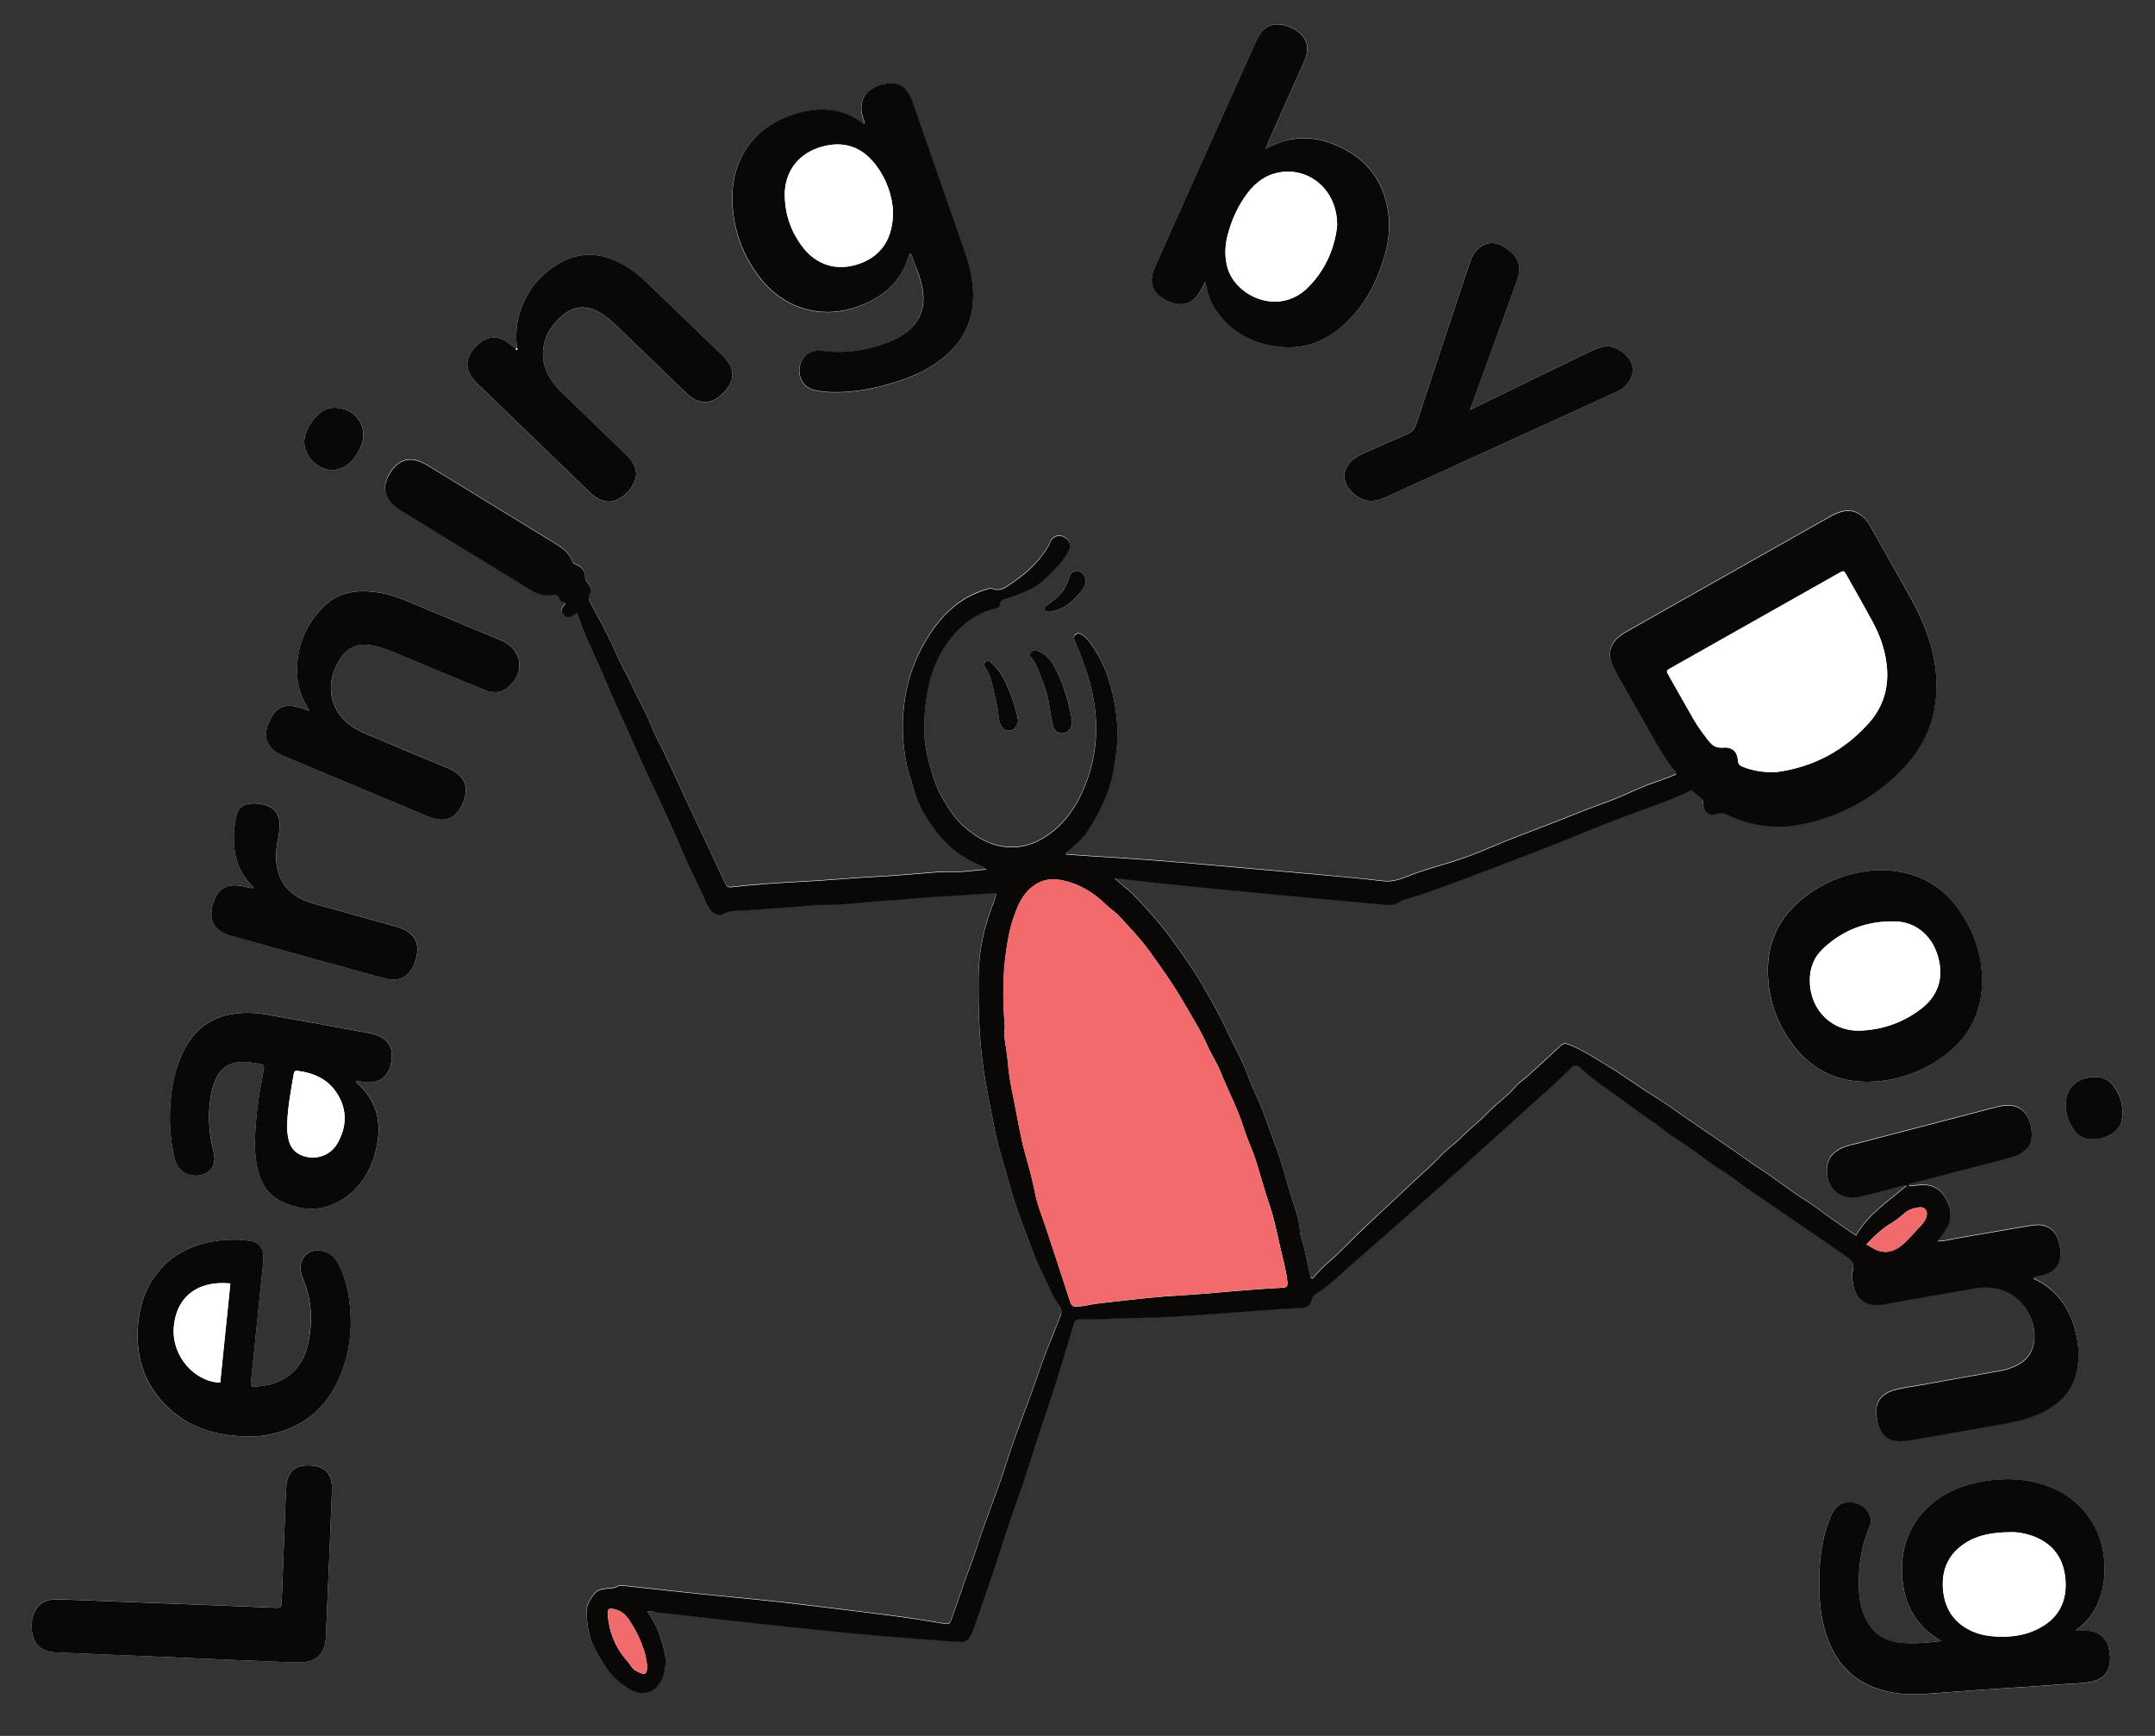 <?xml version="1.0" encoding="utf-8"?>
<!-- Generator: Adobe Illustrator 24.0.1, SVG Export Plug-In . SVG Version: 6.00 Build 0)  -->
<svg version="1.1" id="Layer_1" xmlns="http://www.w3.org/2000/svg" xmlns:xlink="http://www.w3.org/1999/xlink" x="0px" y="0px"
	 viewBox="0 0 309.91 249.65" enable-background="new 0 0 309.91 249.65" xml:space="preserve">
<rect x="0" y="0" width="309.91" height="249.65" fill="#333333" stroke="none"/>
<g>
	<path fill="#FFFFFF" d="M74.18,50.18c-0.47-0.36-0.91-0.75-1.41-1.08c-1.18-0.77-2.39-0.73-3.55,0.07
		c-0.65,0.45-1.18,1.02-1.58,1.71c-0.59,1.02-0.58,2.05,0.01,3.08c0.3,0.52,0.71,0.96,1.14,1.37c5.29,5.11,10.58,10.22,15.86,15.32
		c0.48,0.47,0.99,0.92,1.61,1.2c0.78,0.35,1.58,0.42,2.38,0.07c1.29-0.57,2.19-1.54,2.68-2.85c0.3-0.81,0.18-1.61-0.24-2.37
		c-0.33-0.6-0.8-1.07-1.28-1.54c-2.87-2.78-5.74-5.55-8.61-8.33c-0.43-0.42-0.87-0.83-1.25-1.28c-1.46-1.74-2.19-3.71-1.71-6.01
		c0.35-1.68,1.31-2.99,2.58-4.09c1.67-1.45,3.42-1.61,5.36-0.53c0.99,0.55,1.82,1.29,2.63,2.07c3.17,3.06,6.33,6.13,9.5,9.18
		c0.4,0.39,0.82,0.77,1.28,1.08c1.18,0.79,2.49,0.76,3.65-0.05c0.65-0.45,1.19-1.02,1.6-1.7c0.67-1.09,0.67-2.19-0.02-3.27
		c-0.24-0.37-0.52-0.73-0.84-1.04c-3.75-3.63-7.5-7.27-11.29-10.87c-1.36-1.29-2.9-2.33-4.66-3.02c-2.26-0.89-4.51-0.89-6.72,0.13
		c-4.83,2.22-7.65,7.37-6.95,12.62C74.29,50.08,74.23,50.12,74.18,50.18z M93.05,231.68c0.61,0.05,0.98,0.08,1.35,0.12
		c3.41,0.39,6.81,0.8,10.22,1.16c6.08,0.65,12.15,1.33,18.24,1.91c4.63,0.44,9.28,0.76,13.92,1.13c0.48,0.04,0.97-0.01,1.45,0.03
		c0.55,0.04,0.94-0.21,1.22-0.64c0.22-0.34,0.4-0.72,0.53-1.1c1.12-3.19,2.27-6.38,3.3-9.6c0.77-2.41,1.56-4.81,2.37-7.2
		c0.58-1.72,1.23-3.43,1.8-5.16c0.78-2.36,1.5-4.74,2.27-7.1c0.6-1.84,1.27-3.65,1.85-5.5c0.98-3.12,1.91-6.25,2.85-9.39
		c0.15-0.51,0.39-0.72,0.93-0.69c2.61,0.13,5.22-0.15,7.83-0.17c4.67-0.03,9.31-0.46,13.96-0.76c3.31-0.21,6.61-0.56,9.93-0.66
		c0.81-0.03,1.39-0.42,1.56-1.18c0.11-0.47,0.34-0.72,0.69-0.93c1.89-1.13,3.39-2.74,5.04-4.15c1.91-1.64,3.8-3.32,5.69-4.99
		c2.44-2.15,4.87-4.33,7.33-6.46c2.38-2.06,4.68-4.23,7.04-6.32c2-1.77,3.96-3.58,5.95-5.36c1.82-1.63,3.67-3.27,5.39-5.01
		c0.67-0.68,0.92-0.67,1.59-0.05c1.21,1.11,2.51,2.1,3.85,3.02c2.12,1.45,4.09,3.09,6.25,4.49c1.15,0.75,2.16,1.72,3.33,2.43
		c2.44,1.5,4.61,3.39,7.06,4.87c1.2,0.73,2.28,1.67,3.44,2.47c2.63,1.82,5.27,3.61,7.91,5.41c2.18,1.49,4.37,2.96,6.51,4.5
		c0.54,0.39,1.01,0.96,0.75,1.79c-0.17,0.54-0.12,1.11-0.04,1.67c0.36,2.62,1.96,3.73,4.57,3.26c4.32-0.78,8.64-1.56,12.97-2.28
		c1.32-0.22,2.68-0.2,3.99,0.23c2.98,0.99,5.04,4.41,4.55,7.54c-0.22,1.43-0.95,2.48-2.22,3.17c-0.79,0.43-1.62,0.74-2.51,0.9
		c-3.74,0.67-7.47,1.33-11.21,2.01c-1.5,0.28-3.03,0.4-4.48,0.89c-1.58,0.52-2.37,1.7-2.26,3.31c0.03,0.48,0.11,0.97,0.24,1.43
		c0.48,1.73,1.58,2.53,3.37,2.48c0.48-0.02,0.97-0.07,1.44-0.15c4.51-0.79,9.02-1.58,13.52-2.38c2.1-0.37,4.14-0.91,6.01-1.98
		c2.37-1.35,3.9-3.31,4.36-6.04c0.25-1.52,0.17-3.05-0.14-4.56c-0.74-3.58-2.5-6.43-5.87-8.12c-0.12-0.06-0.37-0.06-0.33-0.32
		c0.39-0.18,0.8-0.2,1.2-0.3c1.81-0.44,2.78-1.63,2.71-3.32c-0.01-0.37-0.09-0.74-0.16-1.11c-0.41-2.07-1.78-3.08-3.88-2.74
		c-3.82,0.62-7.63,1.31-11.44,1.96c-0.69,0.12-1.38,0.36-2.24,0.31c0.3-0.38,0.52-0.63,0.7-0.91c0.37-0.55,0.79-1.06,1-1.72
		c0.46-1.44,0.09-2.65-0.73-3.89c-0.78-1.17-1.79-1.58-3.08-1.57c-0.48,0.01-0.97,0.07-1.45,0.12c-0.21,0.02-0.43,0.14-0.6-0.12
		c0.23-0.3,0.6-0.27,0.9-0.35c4.38-1.16,8.77-2.29,13.16-3.44c0.72-0.19,1.44-0.39,2.08-0.77c1.05-0.62,1.63-1.51,1.59-2.75
		c-0.08-2.41-1.23-4.88-4.98-3.91c-6.55,1.7-13.09,3.42-19.63,5.13c-0.9,0.23-1.82,0.4-2.67,0.78c-1.03,0.47-1.83,1.17-2.08,2.32
		c-0.66,3.07,1.66,5.38,4.7,4.66c1.99-0.47,3.96-1.01,5.94-1.53c0.25-0.06,0.48-0.18,0.75-0.05c-2.6,2.22-5.52,4.1-7.32,7.19
		c-1.22-0.84-2.44-1.67-3.65-2.52c-1.15-0.81-2.25-1.71-3.45-2.46c-2.39-1.49-4.58-3.28-6.96-4.8c-1.46-0.94-2.84-2.02-4.29-2.99
		c-2.13-1.43-4.24-2.89-6.36-4.34c-1.38-0.95-2.72-1.96-4.15-2.83c-2.31-1.41-4.46-3.05-6.79-4.44c-1.84-1.11-3.61-2.31-5.64-3.09
		c-0.49-0.19-0.79-0.18-1.18,0.19c-1.56,1.48-3.16,2.92-4.75,4.37c-0.52,0.47-1.16,0.84-1.6,1.37c-1.26,1.51-2.91,2.59-4.26,4.02
		c-1.12,1.19-2.45,2.16-3.6,3.34c-0.95,0.98-2.12,1.75-3.04,2.74c-1.29,1.39-2.75,2.6-4.11,3.9c-1.63,1.56-3.29,3.1-4.95,4.63
		c-1.9,1.76-3.75,3.58-5.59,5.41c-1.16,1.15-2.5,2.11-3.51,3.42c-0.1,0.13-0.19,0.34-0.5,0.16c-0.3-1.4-0.65-2.84-0.95-4.29
		c-0.18-0.84-0.57-1.63-0.62-2.48c-0.1-1.54-0.62-2.99-1.08-4.42c-0.85-2.65-1.48-5.36-2.49-7.96c-0.67-1.73-1.23-3.49-1.91-5.21
		c-0.61-1.56-1.4-3.05-1.97-4.62c-0.91-2.49-2.23-4.78-3.35-7.17c-0.77-1.65-1.66-3.24-2.57-4.81c-0.89-1.54-1.81-3.07-2.8-4.53
		c-1.66-2.45-3.4-4.85-5.4-7.05c-1.17-1.29-2.3-2.61-3.68-3.69c-0.45-0.35-0.85-0.75-1.41-1.26c0.54,0.06,0.88,0.1,1.21,0.13
		c2.26,0.25,4.52,0.53,6.78,0.76c4.94,0.5,9.88,0.98,14.81,1.45c5.27,0.5,10.55,0.98,15.83,1.47c0.86,0.08,1.7,0.14,2.45-0.47
		c0.24-0.2,0.62-0.25,0.93-0.35c1.17-0.37,2.35-0.7,3.51-1.12c3.07-1.12,6.14-2.26,9.2-3.43c3.65-1.39,7.3-2.77,10.91-4.25
		c3.69-1.5,7.39-2.97,11.13-4.32c2.09-0.76,4.18-1.52,6.19-2.53c0.45,0.38,0.91,0.76,1.37,1.14c0.24,0.2,0.35,0.38,0.33,0.75
		c-0.06,1.18,0.85,1.95,1.94,1.54c0.67-0.25,1.12-0.06,1.67,0.19c3.2,1.47,6.57,2.01,10.03,1.38c5.93-1.08,11.03-3.84,15.17-8.2
		c3.86-4.06,5.3-8.97,4.56-14.52c-0.45-3.41-1.68-6.56-3.33-9.54c-1.95-3.52-3.94-7.01-5.92-10.52c-0.28-0.49-0.58-0.96-0.98-1.36
		c-0.96-0.94-2.06-1.27-3.38-0.85c-0.61,0.19-1.17,0.48-1.72,0.79c-9.59,5.42-19.18,10.84-28.77,16.26
		c-0.45,0.26-0.91,0.52-1.31,0.84c-1.29,1.03-1.67,2.33-1.12,3.89c0.17,0.49,0.42,0.95,0.68,1.41c1.84,3.28,3.69,6.56,5.55,9.83
		c0.77,1.36,1.63,2.67,2.58,3.93c0.17,0.22,0.44,0.4,0.44,0.78c-1.15,0.52-2.34,0.91-3.53,1.33c-2.1,0.75-4.07,1.81-6.18,2.57
		c-2.59,0.93-5.14,1.97-7.7,2.97c-3.19,1.24-6.4,2.42-9.55,3.77c-1.74,0.75-3.51,1.42-5.33,1.98c-2.06,0.64-4.14,1.19-6.15,2
		c-1.15,0.47-2.32,0.89-3.67,0.73c-3.56-0.41-7.13-0.72-10.69-1.05c-4.57-0.42-9.14-0.79-13.71-1.21
		c-5.91-0.54-11.82-0.99-17.74-1.33c-1.17-0.07-2.34-0.17-3.48-0.25c-0.04-0.33,0.17-0.39,0.3-0.5c1-0.84,2.04-1.68,2.75-2.77
		c1.8-2.75,3.25-5.67,3.83-8.96c0.42-2.4,0.69-4.83,0.43-7.24c-0.35-3.3-1.12-6.52-2.82-9.43c-0.56-0.96-1.15-1.91-2.05-2.6
		c-0.35-0.27-0.74-0.41-1.11-0.08c-0.35,0.31-0.16,0.66,0,1.01c1.28,2.93,2.32,5.92,2.77,9.13c0.59,4.18,0.08,8.2-1.56,12.04
		c-1.1,2.57-2.67,4.89-5.01,6.54c-1.4,0.99-2.94,1.69-4.71,1.81c-3.06,0.21-5.49-1.15-7.64-3.08c-1.18-1.06-2.03-2.45-2.85-3.82
		c-0.92-1.54-1.48-3.24-1.93-4.94c-0.43-1.61-0.77-3.27-0.78-4.96c-0.01-2.17,0.19-4.33,0.66-6.45c0.63-2.85,1.89-5.44,3.82-7.58
		c1.52-1.68,3.42-2.96,5.71-3.49c0.36-0.08,0.67-0.25,0.71-0.61c0.07-0.57,0.44-0.72,0.89-0.83c0.91-0.22,1.74-0.65,2.61-0.97
		c2.29-0.85,3.84-2.6,5.37-4.37c0.39-0.45,0.71-0.96,0.99-1.48c0.45-0.84,0.15-1.64-0.71-2.04c-0.81-0.37-1.66-0.03-1.96,0.84
		c-0.1,0.29-0.25,0.53-0.41,0.79c-1.24,1.97-2.9,3.56-4.82,4.84c-0.9,0.6-1.79,1.54-3.1,0.98c-0.15-0.06-0.37,0-0.55,0.04
		c-1.77,0.49-3.39,1.29-4.82,2.45c-2.12,1.71-3.65,3.9-4.88,6.29c-1.06,2.06-1.79,4.25-2.2,6.54c-0.6,3.42-0.52,6.82,0.21,10.22
		c0.22,1.02,0.62,1.99,0.86,2.99c0.57,2.41,1.86,4.45,3.3,6.37c1.46,1.94,3.32,3.47,5.56,4.52c0.52,0.24,1.11,0.4,1.71,0.98
		c-1.8,0.11-3.4,0.42-5.03,0.34c-0.82-0.04-1.64,0.01-2.46,0.07c-2.71,0.21-5.42,0.47-8.14,0.61c-3.61,0.18-7.21,0.55-10.82,0.72
		c-3.42,0.17-6.85,0.4-10.25,0.79c-0.46,0.05-0.67-0.1-0.85-0.5c-0.36-0.82-0.79-1.6-1.15-2.42c-1.31-3-2.79-5.92-4.16-8.9
		c-1.34-2.9-2.67-5.81-4.08-8.69c-0.36-0.74-0.79-1.45-1.07-2.21c-0.84-2.23-2.09-4.27-3.05-6.45c-0.66-1.5-1.55-2.9-2.18-4.4
		c-1.06-2.51-2.39-4.88-3.7-7.26c-0.23-0.43-0.37-0.78-0.14-1.23c0.33-0.65,0.16-1.24-0.31-1.75c-0.21-0.23-0.34-0.47-0.34-0.79
		c0.02-0.96-0.55-1.5-1.36-1.84c-0.26-0.11-0.42-0.21-0.53-0.5c-0.38-1.08-1.22-1.75-2.16-2.33c-6.13-3.75-12.26-7.51-18.39-11.26
		c-0.51-0.31-1.04-0.59-1.61-0.77c-1.41-0.44-2.56-0.03-3.5,1.06c-0.37,0.43-0.66,0.91-0.88,1.42c-0.62,1.42-0.34,2.69,0.78,3.77
		c0.46,0.44,1,0.78,1.54,1.11c3.43,2.1,6.86,4.2,10.29,6.3c2.61,1.59,5.21,3.19,7.81,4.78c0.97,0.6,1.99,1.05,3.16,0.83
		c0.54-0.1,0.89-0.06,1.09,0.55c0.13,0.4,0.63,0.43,0.95,0.67c-0.35,0.49-0.87,0.95-0.33,1.58c0.67,0.79,1.3,0.2,1.93-0.19
		c0.1,0.22,0.17,0.34,0.22,0.48c0.64,1.95,1.51,3.81,2.35,5.67c1.36,3.02,2.59,6.09,4,9.09c1.28,2.72,2.41,5.52,3.71,8.24
		c1.37,2.85,2.63,5.75,3.97,8.62c0.69,1.48,1.26,3.02,1.97,4.5c0.75,1.58,1.55,3.14,2.23,4.75c0.2,0.48,0.42,0.96,0.78,1.35
		c0.56,0.6,1.37,0.87,2.02,0.5c0.59-0.34,1.2-0.37,1.82-0.41c0.56-0.04,1.12-0.02,1.68-0.06c2.57-0.18,5.13-0.38,7.69-0.57
		c0.86-0.06,1.71-0.21,2.56-0.19c3.1,0.08,6.17-0.42,9.25-0.6c2.49-0.15,4.98-0.41,7.47-0.57c1.75-0.11,3.49-0.19,5.24-0.33
		c1.1-0.09,2.21-0.08,3.31-0.21c0.02,0.14,0.06,0.22,0.04,0.28c-0.09,0.32-0.17,0.65-0.29,0.96c-1.38,3.42-2.18,6.97-2.22,10.66
		c-0.06,5.11,0.09,10.21,1.01,15.26c0.26,1.42,0.5,2.86,0.8,4.27c0.34,1.59,0.56,3.21,1.01,4.79c0.53,1.9,1.12,3.78,1.62,5.69
		c0.84,3.16,2.09,6.18,3.2,9.25c0.58,1.6,1.33,3.14,2.05,4.67c0.54,1.14,1.03,2.32,1.79,3.32c0.48,0.62,0.52,1.17,0.24,1.84
		c-0.49,1.16-0.92,2.36-1.4,3.52c-1.23,2.92-2.13,5.95-3.25,8.9c-1.08,2.84-2.15,5.68-3.06,8.59c-1.3,4.14-3.03,8.15-4.31,12.3
		c-0.43,1.39-0.99,2.72-1.47,4.09c-0.69,1.96-1.35,3.94-2.06,5.89c-0.35,0.97-0.38,0.93-1.43,0.75c-2.17-0.35-4.33-0.71-6.51-1
		c-3.25-0.43-6.5-0.82-9.76-1.22c-2.77-0.34-5.55-0.69-8.32-0.98c-3.26-0.35-6.53-0.63-9.79-0.97c-3.78-0.39-7.56-0.82-11.33-1.22
		c-0.33-0.04-0.68-0.07-0.99,0.11c-0.44,0.26-0.91,0.25-1.4,0.29c-0.7,0.06-1.43,0.16-1.91,0.77c-0.62,0.77-1.11,1.61-1.09,2.63
		c0.03,1.46,0.2,2.92,0.74,4.27c0.54,1.34,1.31,2.58,2.13,3.79c0.84,1.25,1.94,2.15,3.18,2.92c2.06,1.27,4.11,0.52,4.94-1.75
		c0.19-0.53,0.28-1.08,0.34-1.64c0.16-1.46-0.36-2.79-0.77-4.15C94.55,234.07,93.89,232.95,93.05,231.68z M131.01,36.44
		c0.38,1.07,0.77,2.14,1.14,3.22c0.18,0.53,0.33,1.07,0.44,1.62c0.64,3.14-0.46,5.57-3.23,7.19c-0.19,0.11-0.39,0.23-0.59,0.32
		c-3.37,1.52-6.88,2.19-10.55,1.69c-1.52-0.2-2.88,0.59-3.22,2.22c-0.34,1.65,0.61,3.15,2.21,3.46c0.76,0.15,1.54,0.25,2.33,0.27
		c3.28,0.09,6.44-0.54,9.54-1.55c2.24-0.73,4.37-1.7,6.25-3.15c2.73-2.12,4.36-4.85,4.57-8.35c0.15-2.43-0.34-4.74-1.13-7.01
		c-2.48-7.14-4.97-14.27-7.45-21.41c-0.18-0.53-0.38-1.05-0.68-1.52c-0.72-1.11-1.73-1.59-3.05-1.41c-0.52,0.07-1.02,0.19-1.51,0.4
		c-1.86,0.8-2.59,2.31-2.07,4.27c0.1,0.39,0.33,0.74,0.29,1.23c-2.77-2.18-5.88-2.57-9.14-1.76c-7.03,1.75-9.82,7.06-9.87,12.08
		c-0.04,4.12,1.2,7.87,3.58,11.2c3.74,5.23,9.81,6.84,15.65,4.2c3.02-1.37,5.23-3.53,6.13-6.83
		C130.73,36.64,130.79,36.51,131.01,36.44z M279.2,236.01c-1.97,0.23-3.74,0.4-5.53,0.28c-2.75-0.18-4.69-1.53-5.67-4.15
		c-0.49-1.31-0.67-2.68-0.69-4.06c-0.04-2.78,0.31-5.5,1.41-8.09c0.24-0.55,0.41-1.12,0.26-1.74c-0.25-1.06-1.22-1.94-2.35-2.13
		c-1.36-0.24-2.3,0.15-2.98,1.24c-0.4,0.64-0.63,1.34-0.87,2.05c-1.11,3.27-1.27,6.64-1.13,10.06c0.08,1.91,0.37,3.79,0.96,5.6
		c1.17,3.59,3.34,6.3,6.96,7.66c2.45,0.92,5.01,1.07,7.6,0.88c2.57-0.19,5.13-0.41,7.7-0.58c3.76-0.26,7.52-0.45,11.27-0.76
		c1.45-0.12,2.91-0.11,4.35-0.35c1.88-0.31,2.84-1.3,2.95-3.2c0.02-0.41-0.03-0.82-0.09-1.22c-0.27-1.83-1.48-2.91-3.34-2.97
		c-0.43-0.01-0.86,0-1.56,0c1.52-1.07,2.46-2.28,3.13-3.71c0.84-1.8,1.13-3.69,1.07-5.66c-0.17-5.4-3.32-9.72-8.42-11.5
		c-3.3-1.16-6.67-1.13-10.03-0.4c-6.5,1.41-11.16,6.25-10.66,13.48C273.82,230.68,275.48,233.86,279.2,236.01z M181.99,21.4
		c0.24-0.57,0.37-0.88,0.5-1.18c1.62-3.64,3.25-7.27,4.87-10.91c0.2-0.44,0.4-0.89,0.52-1.35c0.29-1.16,0.12-2.23-0.8-3.08
		c-0.73-0.67-1.59-1.11-2.55-1.31c-1.5-0.31-2.62,0.19-3.43,1.49c-0.27,0.44-0.49,0.92-0.7,1.39c-3.81,8.49-7.61,16.98-11.42,25.47
		c-0.94,2.11-1.89,4.21-2.82,6.32c-0.35,0.79-0.63,1.6-0.47,2.49c0.28,1.51,1.37,2.23,2.69,2.71c1.83,0.68,3.19,0.2,4.18-1.48
		c0.26-0.44,0.48-0.9,0.8-1.48c0.26,1.56,0.69,2.89,1.49,4.07c2.22,3.27,5.42,4.93,9.26,5.33c3.8,0.4,7.01-1.03,9.7-3.67
		c2.73-2.68,4.36-6,5.38-9.65c0.63-2.26,0.8-4.55,0.33-6.86c-0.94-4.62-3.81-7.54-8.14-9.14c-1.97-0.72-3.98-0.87-6.04-0.46
		C184.23,20.34,183.23,20.8,181.99,21.4z M270.26,125.12c-3.93,0.16-7.83,1.48-11.16,4.21c-3.24,2.65-4.92,6.12-4.88,10.34
		c0.04,3.97,1.3,7.55,3.68,10.69c2.77,3.63,6.56,5.34,11.07,5.21c3.88-0.11,7.45-1.37,10.58-3.7c3.32-2.46,5.22-5.77,5.45-9.94
		c0.22-4.1-0.99-7.81-3.33-11.13C279.02,127.01,275.27,125.16,270.26,125.12z M51.18,155.49c0.34-0.15,0.64,0.06,0.95,0.11
		c2.49,0.37,4.05-0.89,4.21-3.4c0.01-0.19,0.01-0.37,0.01-0.56c-0.01-1.16-0.56-1.97-1.57-2.51c-0.64-0.34-1.33-0.49-2.02-0.62
		c-4.79-0.88-9.58-1.77-14.38-2.61c-1.77-0.31-3.56-0.36-5.34-0.01c-3.41,0.66-5.59,2.8-6.93,5.89c-0.81,1.86-1.28,3.81-1.5,5.82
		c-0.33,3.06-0.21,6.11,0.55,9.11c0.47,1.84,2.36,2.8,4.11,2.17c1.13-0.41,1.7-1.3,1.57-2.52c-0.04-0.37-0.12-0.74-0.2-1.1
		c-0.46-1.9-0.66-3.82-0.53-5.77c0.1-1.49,0.33-2.96,0.95-4.34c0.72-1.59,1.97-2.36,3.7-2.42c0.79-0.02,1.56,0.09,2.33,0.22
		c0.95,0.16,0.96,0.17,0.8,1.14c-0.02,0.11-0.05,0.22-0.07,0.33c-0.58,3.04-1.04,6.1-1.14,9.2c-0.06,1.76,0.05,3.5,0.57,5.2
		c0.5,1.64,1.4,3,2.93,3.79c3.27,1.7,6.51,1.72,9.59-0.47c2.32-1.65,3.63-3.99,4.3-6.73c0.92-3.78,0.28-7.1-2.8-9.73
		C51.22,155.65,51.21,155.56,51.18,155.49z M44.5,102.24c-0.74-0.25-1.22-0.44-1.72-0.57c-1.75-0.47-2.99,0.04-3.83,1.62
		c-1.24,2.33-0.89,4.3,1.82,5.43c6.93,2.89,13.85,5.8,20.78,8.69c3.22,1.34,4.6-0.43,5.27-2.64c0.04-0.14,0.08-0.29,0.11-0.43
		c0.26-1.21-0.09-2.21-1.02-3.01c-0.48-0.42-1.06-0.69-1.64-0.93c-3.22-1.35-6.45-2.69-9.66-4.05c-1.13-0.48-2.28-0.9-3.36-1.5
		c-3.76-2.12-4.85-6.43-2.14-10.37c1-1.46,2.48-1.96,4.22-1.69c1.07,0.16,2.09,0.5,3.09,0.92c2.33,0.99,4.66,1.96,6.99,2.93
		c2.09,0.87,4.18,1.76,6.29,2.58c1.17,0.46,2.35,0.48,3.38-0.38c2.48-2.07,2.05-5.37-0.86-6.69c-0.1-0.05-0.21-0.09-0.31-0.13
		c-4.35-1.82-8.71-3.65-13.06-5.47c-1.48-0.62-2.99-1.14-4.58-1.37c-2.71-0.38-5.35-0.16-7.45,1.81c-3.01,2.81-4.34,6.34-4.05,10.46
		C42.88,99.14,43.51,100.64,44.5,102.24z M35.88,206.59c0.53-0.04,1.4-0.02,2.24-0.16c5.15-0.86,8.77-3.7,10.78-8.52
		c1.54-3.71,1.86-7.57,1.23-11.52c-0.25-1.59-0.7-3.12-1.44-4.56c-0.46-0.89-1.1-1.57-2.11-1.87c-2.04-0.61-3.72,0.88-3.31,2.97
		c0.07,0.36,0.18,0.72,0.32,1.06c1.22,2.88,1.36,5.87,0.79,8.89c-0.52,2.71-1.87,4.85-4.56,5.92c-0.9,0.36-1.85,0.52-2.83,0.6
		c-1.02,0.08-0.98,0.01-0.89-0.83c0.15-1.45,0.3-2.89,0.45-4.34c0.43-4.19,0.86-8.38,1.28-12.57c0.04-0.37,0.07-0.75,0.03-1.12
		c-0.13-1.32-0.73-1.89-2.04-2.09c-1.64-0.25-3.27-0.2-4.9,0.05c-3.71,0.56-6.77,2.21-8.9,5.38c-1.32,1.96-1.95,4.18-2.16,6.51
		c-0.47,5.14,1.11,9.49,5.17,12.8C28.09,205.68,31.7,206.53,35.88,206.59z M211.41,58.94c0.2-0.56,0.32-0.91,0.45-1.26
		c2.07-5.7,4.15-11.4,6.22-17.1c0.79-2.18,0.52-3.65-1.94-5.16c-1.44-0.88-3.03-0.5-4.04,0.87c-0.41,0.54-0.64,1.17-0.85,1.81
		c-2.53,7.63-5.07,15.26-7.59,22.89c-0.24,0.72-0.6,1.18-1.33,1.48c-2.06,0.85-4.09,1.78-6.13,2.68c-0.58,0.26-1.15,0.52-1.64,0.94
		c-1.56,1.34-1.63,3.26-0.16,4.68c0.66,0.63,1.42,1.12,2.33,1.24c1.03,0.14,1.99-0.25,2.9-0.66c10.89-4.96,21.78-9.94,32.67-14.91
		c0.58-0.27,1.13-0.58,1.57-1.05c0.78-0.85,1.15-1.84,0.81-2.98c-0.41-1.41-2.58-2.95-4.16-2.54c-0.77,0.2-1.48,0.49-2.18,0.83
		C222.77,53.42,217.19,56.14,211.41,58.94z M25.67,238.39C25.67,238.38,25.67,238.38,25.67,238.39c4.43,0.18,8.87,0.37,13.3,0.55
		c1.3,0.05,2.61,0.11,3.91,0.13c2.54,0.04,3.88-1.16,3.99-3.63c0.3-6.89,0.58-13.79,0.86-20.69c0.02-0.41,0.03-0.82,0-1.23
		c-0.15-1.66-1.16-2.64-2.82-2.76c-0.33-0.03-0.67-0.02-1.01-0.01c-1.42,0.08-2.37,0.9-2.62,2.3c-0.1,0.59-0.15,1.18-0.18,1.78
		c-0.19,4.77-0.36,9.54-0.54,14.32c-0.02,0.48-0.07,0.97-0.08,1.45c-0.01,0.45-0.14,0.64-0.66,0.62
		c-5.33-0.23-10.66-0.42-15.99-0.63c-5.11-0.2-10.21-0.4-15.32-0.59c-0.3-0.01-0.6-0.01-0.89,0.02c-1.49,0.12-2.48,0.95-2.87,2.4
		c-0.13,0.47-0.19,0.95-0.19,1.43c-0.01,2.42,1.14,3.67,3.56,3.79c3.54,0.17,7.08,0.29,10.62,0.44
		C21.05,238.18,23.36,238.28,25.67,238.39z M36.54,127.71c-0.85,0.04-1.43-0.26-2.05-0.34c-1.77-0.25-3.02,0.38-3.65,2.02
		c-1.02,2.65-0.27,4.48,2.5,5.23c2.8,0.75,5.58,1.56,8.37,2.33c4.58,1.27,9.16,2.55,13.75,3.77c2,0.53,3.43-0.28,4.16-2.2
		c1.03-2.73,0.16-4.47-2.65-5.27c-2.68-0.76-5.37-1.47-8.04-2.25c-1.71-0.5-3.46-0.84-5.12-1.53c-2.29-0.95-3.65-2.63-4.01-5.09
		c-0.14-0.96-0.11-1.93,0.04-2.9c0.15-0.99,0.42-1.97,0.39-2.99c-0.05-1.42-0.71-2.28-2.06-2.72c-0.65-0.21-1.32-0.25-1.99-0.22
		c-1.15,0.05-1.89,0.61-2.16,1.74c-0.41,1.76-0.51,3.54-0.22,5.33C34.1,124.56,34.99,126.21,36.54,127.71z M301.24,154.89
		c-2.15,0.02-3.78,1.18-4.08,3.08c-0.29,1.81,0.22,3.48,1.41,4.89c1.64,1.95,5.81,0.77,6.49-1.4c0.04-0.14,0.07-0.29,0.1-0.44
		c0.29-1.78-0.13-3.41-1.19-4.85C303.3,155.29,302.36,154.87,301.24,154.89z M43.74,63.36c-0.03,2.72,2.63,4.75,4.89,4.13
		c1.62-0.44,2.51-1.66,3.19-3.07c1.33-2.79-0.44-5.65-3.55-5.78c-0.61-0.02-1.19,0.04-1.71,0.39
		C44.87,60.15,43.97,61.74,43.74,63.36z M154.18,103.8c-0.02-0.13-0.04-0.35-0.08-0.57c-0.4-2.24-1.04-4.41-2-6.46
		c-0.5-1.07-1.09-2.11-2.13-2.79c-0.39-0.26-0.77-0.44-1.24-0.39c-0.54,0.06-0.83,0.54-0.47,0.94c0.73,0.84,1.07,1.84,1.45,2.84
		c0.45,1.17,0.9,2.35,1.11,3.6c0.19,1.14,0.36,2.28,0.62,3.4c0.18,0.79,0.81,1.2,1.46,1.1C153.63,105.35,154.19,104.68,154.18,103.8
		z M146.41,103.61c-0.03-0.19-0.07-0.41-0.11-0.63c-0.38-1.79-1.02-3.49-1.81-5.12c-0.46-0.96-1.13-1.84-1.95-2.57
		c-0.23-0.2-0.49-0.38-0.79-0.13c-0.29,0.23-0.28,0.55-0.09,0.8c0.87,1.18,1.04,2.59,1.38,3.95c0.16,0.61,0.28,1.23,0.41,1.85
		c0.17,0.8,0.08,1.64,0.43,2.41c0.34,0.74,0.78,1.01,1.48,0.88C145.9,104.95,146.41,104.27,146.41,103.61z M151,88
		c0.15-0.04,0.4-0.1,0.65-0.16c1.48-0.36,2.53-1.33,3.51-2.4c0.44-0.48,0.82-0.98,0.96-1.61c0.15-0.7-0.35-1.52-0.98-1.67
		c-0.64-0.15-1.21,0.18-1.41,0.94c-0.28,1.03-0.78,1.87-1.52,2.65c-0.5,0.52-1.13,0.83-1.64,1.3c-0.19,0.17-0.51,0.24-0.41,0.57
		C150.27,87.96,150.58,88,151,88z"/>
	<path fill="#090807" d="M93.05,231.68c0.84,1.27,1.5,2.38,1.88,3.64c0.41,1.35,0.92,2.68,0.77,4.15c-0.06,0.56-0.15,1.11-0.34,1.64
		c-0.82,2.28-2.88,3.02-4.94,1.75c-1.24-0.77-2.34-1.67-3.18-2.92c-0.81-1.22-1.59-2.45-2.13-3.79c-0.54-1.35-0.71-2.81-0.74-4.27
		c-0.02-1.02,0.47-1.86,1.09-2.63c0.49-0.61,1.21-0.71,1.91-0.77c0.49-0.04,0.96-0.03,1.4-0.29c0.3-0.18,0.65-0.14,0.99-0.11
		c3.78,0.41,7.55,0.83,11.33,1.22c3.26,0.34,6.53,0.62,9.79,0.97c2.78,0.3,5.55,0.65,8.32,0.98c3.25,0.4,6.51,0.78,9.76,1.22
		c2.17,0.29,4.34,0.64,6.51,1c1.05,0.17,1.07,0.21,1.43-0.75c0.71-1.96,1.37-3.93,2.06-5.89c0.48-1.37,1.04-2.7,1.47-4.09
		c1.28-4.16,3.01-8.16,4.31-12.3c0.91-2.91,1.99-5.75,3.06-8.59c1.12-2.96,2.03-5.99,3.25-8.9c0.49-1.16,0.91-2.35,1.4-3.52
		c0.29-0.67,0.24-1.22-0.24-1.84c-0.77-1-1.26-2.19-1.79-3.32c-0.73-1.54-1.48-3.08-2.05-4.67c-1.11-3.07-2.36-6.08-3.2-9.25
		c-0.51-1.9-1.09-3.79-1.62-5.69c-0.44-1.58-0.67-3.2-1.01-4.79c-0.3-1.41-0.54-2.84-0.8-4.27c-0.91-5.06-1.07-10.15-1.01-15.26
		c0.04-3.69,0.84-7.24,2.22-10.66c0.12-0.31,0.2-0.64,0.29-0.96c0.02-0.06-0.02-0.14-0.04-0.28c-1.09,0.13-2.2,0.12-3.31,0.21
		c-1.75,0.15-3.49,0.22-5.24,0.33c-2.49,0.16-4.98,0.43-7.47,0.57c-3.08,0.18-6.15,0.67-9.25,0.6c-0.85-0.02-1.71,0.13-2.56,0.19
		c-2.56,0.19-5.13,0.39-7.69,0.57c-0.56,0.04-1.12,0.02-1.68,0.06c-0.62,0.04-1.23,0.07-1.82,0.41c-0.65,0.38-1.46,0.11-2.02-0.5
		c-0.36-0.39-0.58-0.87-0.78-1.35c-0.68-1.61-1.48-3.17-2.23-4.75c-0.71-1.48-1.28-3.01-1.97-4.5c-1.33-2.87-2.6-5.77-3.97-8.62
		c-1.3-2.72-2.43-5.51-3.71-8.24c-1.41-3-2.64-6.07-4-9.09c-0.84-1.85-1.71-3.72-2.35-5.67c-0.04-0.14-0.12-0.26-0.22-0.48
		c-0.63,0.39-1.26,0.98-1.93,0.19c-0.54-0.64-0.03-1.09,0.33-1.58c-0.32-0.24-0.83-0.28-0.95-0.67c-0.19-0.61-0.55-0.65-1.09-0.55
		c-1.17,0.23-2.19-0.23-3.16-0.83c-2.6-1.6-5.21-3.19-7.81-4.78c-3.43-2.1-6.86-4.2-10.29-6.3c-0.54-0.33-1.08-0.67-1.54-1.11
		c-1.13-1.08-1.4-2.35-0.78-3.77c0.22-0.51,0.52-0.99,0.88-1.42c0.94-1.1,2.1-1.5,3.5-1.06c0.57,0.18,1.1,0.46,1.61,0.77
		c6.13,3.75,12.26,7.51,18.39,11.26c0.94,0.58,1.77,1.25,2.16,2.33c0.1,0.29,0.27,0.4,0.53,0.5c0.81,0.34,1.38,0.88,1.36,1.84
		c-0.01,0.32,0.13,0.56,0.34,0.79c0.47,0.51,0.64,1.09,0.31,1.75c-0.23,0.45-0.09,0.8,0.14,1.23c1.31,2.38,2.64,4.75,3.7,7.26
		c0.64,1.51,1.52,2.91,2.18,4.4c0.97,2.18,2.21,4.21,3.05,6.45c0.29,0.76,0.71,1.47,1.07,2.21c1.4,2.88,2.74,5.78,4.08,8.69
		c1.37,2.97,2.85,5.9,4.16,8.9c0.36,0.82,0.79,1.6,1.15,2.42c0.18,0.39,0.39,0.55,0.85,0.5c3.41-0.39,6.83-0.62,10.25-0.79
		c3.61-0.18,7.21-0.54,10.82-0.72c2.72-0.14,5.43-0.4,8.14-0.61c0.82-0.06,1.64-0.11,2.46-0.07c1.64,0.08,3.24-0.23,5.03-0.34
		c-0.6-0.59-1.2-0.74-1.71-0.98c-2.23-1.05-4.1-2.58-5.56-4.52c-1.45-1.92-2.73-3.96-3.3-6.37c-0.24-1-0.64-1.97-0.86-2.99
		c-0.73-3.4-0.81-6.8-0.21-10.22c0.4-2.29,1.14-4.48,2.2-6.54c1.23-2.39,2.76-4.58,4.88-6.29c1.43-1.15,3.05-1.95,4.82-2.45
		c0.18-0.05,0.4-0.11,0.55-0.04c1.32,0.56,2.21-0.38,3.1-0.98c1.92-1.28,3.58-2.86,4.82-4.84c0.16-0.25,0.31-0.49,0.41-0.79
		c0.3-0.87,1.15-1.21,1.96-0.84c0.86,0.4,1.16,1.2,0.71,2.04c-0.28,0.52-0.61,1.03-0.99,1.48c-1.53,1.77-3.08,3.52-5.37,4.37
		c-0.87,0.32-1.7,0.75-2.61,0.97c-0.46,0.11-0.83,0.26-0.89,0.83c-0.04,0.37-0.36,0.53-0.71,0.61c-2.29,0.53-4.19,1.81-5.71,3.49
		c-1.94,2.14-3.2,4.73-3.82,7.58c-0.47,2.12-0.67,4.27-0.66,6.45c0.01,1.7,0.35,3.35,0.78,4.96c0.45,1.71,1.01,3.41,1.93,4.94
		c0.82,1.37,1.67,2.76,2.85,3.82c2.15,1.93,4.58,3.29,7.64,3.08c1.77-0.12,3.31-0.83,4.71-1.81c2.34-1.65,3.91-3.97,5.01-6.54
		c1.65-3.84,2.15-7.85,1.56-12.04c-0.45-3.21-1.5-6.19-2.77-9.13c-0.16-0.36-0.35-0.7,0-1.01c0.37-0.33,0.76-0.19,1.11,0.08
		c0.9,0.69,1.49,1.65,2.05,2.6c1.7,2.91,2.47,6.13,2.82,9.43c0.26,2.41-0.01,4.84-0.43,7.24c-0.58,3.3-2.03,6.21-3.83,8.96
		c-0.71,1.09-1.76,1.92-2.75,2.77c-0.13,0.11-0.34,0.17-0.3,0.5c1.15,0.08,2.31,0.18,3.48,0.25c5.92,0.34,11.84,0.79,17.74,1.33
		c4.57,0.42,9.14,0.79,13.71,1.21c3.57,0.32,7.13,0.63,10.69,1.05c1.34,0.16,2.51-0.27,3.67-0.73c2.01-0.81,4.09-1.36,6.15-2
		c1.81-0.56,3.59-1.24,5.33-1.98c3.15-1.36,6.36-2.53,9.55-3.77c2.56-1,5.11-2.05,7.7-2.97c2.11-0.76,4.08-1.82,6.18-2.57
		c1.18-0.42,2.38-0.81,3.53-1.33c0.01-0.38-0.27-0.56-0.44-0.78c-0.95-1.25-1.8-2.56-2.58-3.93c-1.86-3.27-3.7-6.55-5.55-9.83
		c-0.25-0.45-0.5-0.92-0.68-1.41c-0.55-1.55-0.18-2.86,1.12-3.89c0.41-0.32,0.86-0.59,1.31-0.84c9.59-5.43,19.18-10.85,28.77-16.26
		c0.55-0.31,1.11-0.59,1.72-0.79c1.32-0.42,2.42-0.09,3.38,0.85c0.4,0.4,0.71,0.87,0.98,1.36c1.98,3.5,3.97,7,5.92,10.52
		c1.65,2.99,2.88,6.13,3.33,9.54c0.74,5.56-0.7,10.46-4.56,14.52c-4.14,4.36-9.24,7.13-15.17,8.2c-3.46,0.63-6.83,0.09-10.03-1.38
		c-0.55-0.25-1-0.44-1.67-0.19c-1.09,0.41-2-0.36-1.94-1.54c0.02-0.36-0.09-0.55-0.33-0.75c-0.46-0.38-0.91-0.76-1.37-1.14
		c-2.01,1.01-4.1,1.77-6.19,2.53c-3.75,1.35-7.45,2.81-11.13,4.32c-3.61,1.47-7.27,2.85-10.91,4.25c-3.06,1.17-6.12,2.31-9.2,3.43
		c-1.15,0.42-2.34,0.75-3.51,1.12c-0.32,0.1-0.69,0.15-0.93,0.35c-0.74,0.61-1.59,0.55-2.45,0.47c-5.28-0.49-10.55-0.97-15.83-1.47
		c-4.94-0.47-9.88-0.95-14.81-1.45c-2.26-0.23-4.52-0.5-6.78-0.76c-0.33-0.04-0.66-0.07-1.21-0.13c0.57,0.51,0.97,0.91,1.41,1.26
		c1.38,1.08,2.51,2.4,3.68,3.69c2,2.2,3.73,4.6,5.4,7.05c1,1.47,1.92,2.99,2.8,4.53c0.91,1.58,1.8,3.17,2.57,4.81
		c1.11,2.39,2.44,4.68,3.35,7.17c0.57,1.57,1.36,3.06,1.97,4.62c0.68,1.72,1.24,3.49,1.91,5.21c1.01,2.6,1.64,5.31,2.49,7.96
		c0.46,1.43,0.98,2.87,1.08,4.42c0.05,0.85,0.44,1.64,0.62,2.48c0.3,1.45,0.65,2.89,0.95,4.29c0.31,0.18,0.4-0.04,0.5-0.16
		c1.01-1.31,2.35-2.27,3.51-3.42c1.84-1.83,3.69-3.64,5.59-5.41c1.65-1.54,3.32-3.07,4.95-4.63c1.36-1.3,2.82-2.51,4.11-3.9
		c0.93-1,2.09-1.77,3.04-2.74c1.15-1.18,2.48-2.15,3.6-3.34c1.34-1.42,2.99-2.51,4.26-4.02c0.45-0.53,1.08-0.9,1.6-1.37
		c1.59-1.44,3.19-2.89,4.75-4.37c0.39-0.37,0.68-0.38,1.18-0.19c2.02,0.78,3.79,1.98,5.64,3.09c2.32,1.4,4.48,3.04,6.79,4.44
		c1.43,0.87,2.77,1.88,4.15,2.83c2.12,1.45,4.23,2.91,6.36,4.34c1.45,0.97,2.83,2.05,4.29,2.99c2.38,1.52,4.56,3.31,6.96,4.8
		c1.19,0.74,2.29,1.64,3.45,2.46c1.21,0.85,2.43,1.68,3.65,2.52c1.8-3.09,4.72-4.98,7.32-7.19c-0.27-0.13-0.51-0.02-0.75,0.05
		c-1.98,0.52-3.95,1.05-5.94,1.53c-3.04,0.72-5.36-1.59-4.7-4.66c0.25-1.15,1.05-1.86,2.08-2.32c0.85-0.38,1.77-0.55,2.67-0.78
		c6.54-1.71,13.09-3.43,19.63-5.13c3.75-0.97,4.91,1.5,4.98,3.91c0.04,1.24-0.54,2.13-1.59,2.75c-0.65,0.38-1.37,0.58-2.08,0.77
		c-4.39,1.14-8.78,2.28-13.16,3.44c-0.3,0.08-0.67,0.05-0.9,0.35c0.17,0.26,0.39,0.14,0.6,0.12c0.48-0.04,0.96-0.11,1.45-0.12
		c1.29-0.02,2.3,0.4,3.08,1.57c0.82,1.24,1.19,2.45,0.73,3.89c-0.21,0.65-0.63,1.17-1,1.72c-0.18,0.27-0.4,0.52-0.7,0.91
		c0.86,0.05,1.55-0.19,2.24-0.31c3.82-0.65,7.62-1.34,11.44-1.96c2.1-0.34,3.47,0.67,3.88,2.74c0.07,0.37,0.15,0.74,0.16,1.11
		c0.07,1.7-0.9,2.88-2.71,3.32c-0.4,0.1-0.81,0.12-1.2,0.3c-0.05,0.26,0.2,0.26,0.33,0.32c3.37,1.69,5.13,4.53,5.87,8.12
		c0.31,1.51,0.39,3.04,0.14,4.56c-0.45,2.72-1.98,4.69-4.36,6.04c-1.87,1.07-3.91,1.61-6.01,1.98c-4.51,0.8-9.01,1.6-13.52,2.38
		c-0.48,0.08-0.96,0.14-1.44,0.15c-1.79,0.06-2.89-0.75-3.37-2.48c-0.13-0.46-0.21-0.95-0.24-1.43c-0.11-1.61,0.68-2.79,2.26-3.31
		c1.45-0.48,2.99-0.61,4.48-0.89c3.73-0.69,7.47-1.34,11.21-2.01c0.88-0.16,1.72-0.47,2.51-0.9c1.27-0.69,2-1.74,2.22-3.17
		c0.49-3.12-1.57-6.55-4.55-7.54c-1.31-0.43-2.66-0.45-3.99-0.23c-4.33,0.72-8.65,1.5-12.97,2.28c-2.61,0.47-4.21-0.64-4.57-3.26
		c-0.08-0.55-0.13-1.13,0.04-1.67c0.26-0.83-0.21-1.4-0.75-1.79c-2.14-1.54-4.33-3.01-6.51-4.5c-2.64-1.8-5.28-3.6-7.91-5.41
		c-1.16-0.8-2.24-1.74-3.44-2.47c-2.45-1.49-4.61-3.38-7.06-4.87c-1.17-0.72-2.18-1.68-3.33-2.43c-2.16-1.4-4.13-3.04-6.25-4.49
		c-1.34-0.91-2.65-1.91-3.85-3.02c-0.67-0.62-0.92-0.63-1.59,0.05c-1.73,1.75-3.57,3.38-5.39,5.01c-1.99,1.78-3.95,3.59-5.95,5.36
		c-2.36,2.09-4.65,4.26-7.04,6.32c-2.46,2.13-4.89,4.3-7.33,6.46c-1.89,1.67-3.78,3.35-5.69,4.99c-1.65,1.41-3.15,3.02-5.04,4.15
		c-0.34,0.21-0.58,0.46-0.69,0.93c-0.17,0.75-0.75,1.15-1.56,1.18c-3.32,0.1-6.62,0.44-9.93,0.66c-4.65,0.3-9.29,0.73-13.96,0.76
		c-2.61,0.01-5.22,0.29-7.83,0.17c-0.54-0.03-0.78,0.19-0.93,0.69c-0.93,3.14-1.87,6.27-2.85,9.39c-0.58,1.84-1.25,3.66-1.85,5.5
		c-0.77,2.36-1.49,4.74-2.27,7.1c-0.57,1.73-1.22,3.43-1.8,5.16c-0.81,2.39-1.59,4.79-2.37,7.2c-1.04,3.22-2.19,6.4-3.3,9.6
		c-0.13,0.38-0.31,0.76-0.53,1.1c-0.27,0.42-0.66,0.68-1.22,0.64c-0.48-0.04-0.97,0.01-1.45-0.03c-4.64-0.37-9.29-0.69-13.92-1.13
		c-6.08-0.58-12.16-1.26-18.24-1.91c-3.41-0.37-6.81-0.78-10.22-1.16C94.03,231.76,93.66,231.74,93.05,231.68z M144.5,147.77
		c-0.11,0.68-0.06,1.24,0.01,1.8c0.14,1.07,0.35,2.14,0.43,3.21c0.14,1.83,0.49,3.62,0.86,5.4c0.52,2.51,0.89,5.05,1.58,7.54
		c0.53,1.93,1.09,3.85,1.47,5.84c0.31,1.67,0.99,3.26,1.52,4.88c1.18,3.6,2.39,7.19,3.54,10.81c0.18,0.56,0.45,0.69,0.96,0.67
		c0.97-0.04,1.91-0.31,2.87-0.43c2.48-0.3,4.96-0.57,7.44-0.83c3.08-0.32,6.17-0.41,9.25-0.7c3.33-0.31,6.68-0.58,10.02-0.76
		c0.58-0.03,0.76-0.2,0.7-0.81c-0.17-1.68-0.63-3.29-1.01-4.91c-0.47-2.02-0.85-4.07-1.52-6.05c-0.71-2.07-1.29-4.18-1.93-6.28
		c-0.5-1.64-1.27-3.18-1.78-4.81c-0.89-2.85-2.29-5.48-3.4-8.24c-0.5-1.24-1.26-2.36-1.8-3.58c-0.99-2.25-2.3-4.32-3.52-6.43
		c-1.49-2.57-3.21-4.99-4.96-7.4c-1.3-1.78-2.82-3.36-4.3-4.97c-0.55-0.59-1.27-1.02-1.85-1.59c-1.73-1.7-3.71-2.94-6.1-3.48
		c-1.27-0.29-2.54-0.27-3.69,0.34c-1.51,0.8-2.46,2.2-3.06,3.72c-0.42,1.05-0.79,2.16-1.04,3.29c-0.75,3.45-0.99,6.93-0.87,10.45
		C144.34,145.58,144.44,146.74,144.5,147.77z M254.71,111.04c0.26,0,0.53,0.03,0.78,0c5.35-0.72,9.83-3.14,13.37-7.17
		c2.01-2.29,2.79-5.04,2.48-8.1c-0.23-2.26-0.97-4.36-2.04-6.34c-1.22-2.26-2.5-4.49-3.76-6.73c-0.37-0.66-0.39-0.66-1.08-0.28
		c-8.07,4.55-16.14,9.11-24.21,13.67c-0.65,0.37-0.65,0.38-0.25,1.1c1.17,2.08,2.34,4.15,3.53,6.22c0.63,1.1,1.38,2.12,2.17,3.12
		c0.54,0.69,1.09,1.07,2.05,0.99c1.33-0.12,2.09,0.54,2.18,1.84c0.04,0.59,0.31,0.77,0.75,0.94
		C251.98,110.8,253.32,111.05,254.71,111.04z M93.06,239.56c-0.02-0.17-0.05-0.5-0.11-0.83c-0.37-2.04-1.27-3.87-2.37-5.6
		c-0.47-0.75-1.05-1.36-1.99-1.64c-0.99-0.29-1.27-0.2-1.19,0.78c0.2,2.35,1,4.47,2.52,6.3c0.26,0.31,0.56,0.61,0.76,0.96
		c0.28,0.48,0.71,0.75,1.18,0.97C92.79,240.95,93.06,240.77,93.06,239.56z M268.4,178.96c0.32,0.18,0.52,0.29,0.7,0.41
		c1.64,1.01,2.99,0.86,4.48-0.35c0.79-0.64,1.4-1.43,2.09-2.15c0.5-0.52,1.06-1.04,1.33-1.77c0.34-0.93-0.15-1.61-1.12-1.46
		c-0.73,0.11-1.43,0.33-2.02,0.86c-0.66,0.6-1.38,1.12-2.15,1.58C270.49,176.83,269.48,177.84,268.4,178.96z"/>
	<path fill="#090807" d="M131.01,36.44c-0.22,0.07-0.28,0.19-0.33,0.34c-0.9,3.3-3.11,5.47-6.13,6.83
		c-5.84,2.64-11.91,1.03-15.65-4.2c-2.38-3.33-3.62-7.08-3.58-11.2c0.05-5.02,2.84-10.33,9.87-12.08c3.26-0.81,6.37-0.42,9.14,1.76
		c0.04-0.48-0.19-0.84-0.29-1.23c-0.52-1.96,0.21-3.47,2.07-4.27c0.48-0.21,0.99-0.32,1.51-0.4c1.32-0.18,2.33,0.3,3.05,1.41
		c0.3,0.47,0.5,0.99,0.68,1.52c2.48,7.14,4.97,14.27,7.45,21.41c0.79,2.27,1.28,4.59,1.13,7.01c-0.22,3.51-1.84,6.24-4.57,8.35
		c-1.87,1.45-4,2.42-6.25,3.15c-3.1,1.01-6.26,1.64-9.54,1.55c-0.79-0.02-1.57-0.12-2.33-0.27c-1.6-0.31-2.55-1.8-2.21-3.46
		c0.33-1.62,1.7-2.42,3.22-2.22c3.67,0.5,7.19-0.17,10.55-1.69c0.2-0.09,0.4-0.21,0.59-0.32c2.78-1.62,3.88-4.05,3.23-7.19
		c-0.11-0.55-0.27-1.09-0.44-1.62C131.79,38.59,131.39,37.51,131.01,36.44z M128.43,30.38c-0.11-2.13-0.9-4.66-2.61-6.83
		c-1.92-2.42-4.43-3.29-7.45-2.5c-3.45,0.89-5.56,3.56-5.51,7.06c0.04,2.72,0.89,5.2,2.54,7.37c2.03,2.68,5,3.56,8.13,2.47
		C126.7,36.85,128.44,34.4,128.43,30.38z"/>
	<path fill="#090807" d="M279.2,236.01c-3.72-2.15-5.38-5.32-5.65-9.29c-0.5-7.23,4.16-12.07,10.66-13.48
		c3.36-0.73,6.73-0.75,10.03,0.4c5.1,1.78,8.25,6.1,8.42,11.5c0.06,1.97-0.23,3.86-1.07,5.66c-0.67,1.43-1.61,2.64-3.13,3.71
		c0.7,0,1.13-0.01,1.56,0c1.86,0.06,3.07,1.14,3.34,2.97c0.06,0.4,0.11,0.82,0.09,1.22c-0.11,1.9-1.07,2.88-2.95,3.2
		c-1.44,0.24-2.9,0.23-4.35,0.35c-3.75,0.31-7.52,0.5-11.27,0.76c-2.57,0.18-5.13,0.39-7.7,0.58c-2.59,0.19-5.15,0.05-7.6-0.88
		c-3.62-1.36-5.79-4.07-6.96-7.66c-0.59-1.82-0.88-3.69-0.96-5.6c-0.14-3.41,0.02-6.79,1.13-10.06c0.24-0.7,0.47-1.41,0.87-2.05
		c0.68-1.08,1.62-1.47,2.98-1.24c1.13,0.2,2.1,1.08,2.35,2.13c0.15,0.62-0.03,1.19-0.26,1.74c-1.11,2.59-1.45,5.31-1.41,8.09
		c0.02,1.38,0.2,2.76,0.69,4.06c0.98,2.62,2.92,3.97,5.67,4.15C275.45,236.41,277.23,236.24,279.2,236.01z M289.24,220.35
		c-2.67,0.02-4.78,0.37-6.66,1.59c-2.34,1.52-3.35,3.73-3.17,6.47c0.19,2.77,1.45,4.87,4.03,6.1c0.92,0.44,1.89,0.68,2.89,0.78
		c2.49,0.26,4.92-0.01,7.14-1.25c2.69-1.5,3.81-3.88,3.56-6.91c-0.24-2.93-1.68-5.03-4.45-6.14
		C291.35,220.52,290.07,220.32,289.24,220.35z"/>
	<path fill="#090807" d="M181.99,21.4c1.23-0.6,2.23-1.06,3.33-1.28c2.06-0.41,4.08-0.26,6.04,0.46c4.34,1.6,7.2,4.52,8.14,9.14
		c0.47,2.31,0.3,4.6-0.33,6.86c-1.02,3.64-2.65,6.96-5.38,9.65c-2.69,2.64-5.89,4.06-9.7,3.67c-3.84-0.4-7.04-2.06-9.26-5.33
		c-0.8-1.18-1.23-2.51-1.49-4.07c-0.31,0.58-0.54,1.04-0.8,1.48c-0.99,1.68-2.35,2.15-4.18,1.48c-1.31-0.49-2.41-1.2-2.69-2.71
		c-0.16-0.88,0.13-1.7,0.47-2.49c0.93-2.11,1.87-4.22,2.82-6.32c3.8-8.49,7.61-16.98,11.42-25.47c0.21-0.47,0.43-0.95,0.7-1.39
		c0.81-1.3,1.94-1.8,3.43-1.49c0.96,0.2,1.83,0.63,2.55,1.31c0.92,0.85,1.09,1.92,0.8,3.08c-0.12,0.47-0.32,0.91-0.52,1.35
		c-1.62,3.64-3.25,7.27-4.87,10.91C182.36,20.53,182.24,20.83,181.99,21.4z M192.29,32.51c0.1-5.05-3.86-8.44-8.22-7.73
		c-2,0.33-3.48,1.44-4.67,3c-1.37,1.8-2.28,3.83-2.85,6.02c-0.38,1.46-0.45,2.93-0.1,4.42c0.99,4.31,7.37,7.36,11.63,3.14
		C190.69,38.78,191.97,35.52,192.29,32.51z"/>
	<path fill="#090807" d="M270.26,125.12c5.01,0.04,8.75,1.89,11.43,5.68c2.34,3.32,3.55,7.03,3.33,11.13
		c-0.23,4.17-2.13,7.48-5.45,9.94c-3.13,2.32-6.7,3.58-10.58,3.7c-4.52,0.13-8.31-1.58-11.07-5.21c-2.39-3.14-3.65-6.72-3.68-10.69
		c-0.04-4.22,1.64-7.69,4.88-10.34C262.43,126.6,266.33,125.28,270.26,125.12z M260.27,141.02c0,4.23,3.21,7.42,7.42,7.2
		c3.19-0.17,6.13-1.21,8.66-3.19c2.1-1.64,3.03-3.84,2.57-6.51c-0.61-3.52-3.1-5.92-6.35-6c-4-0.1-7.55,1.18-10.45,3.97
		C260.86,137.69,260.25,139.25,260.27,141.02z"/>
	<path fill="#090807" d="M51.18,155.49c0.03,0.07,0.03,0.16,0.08,0.2c3.07,2.63,3.72,5.95,2.8,9.73c-0.67,2.74-1.98,5.07-4.3,6.73
		c-3.07,2.19-6.32,2.17-9.59,0.47c-1.53-0.8-2.43-2.16-2.93-3.79c-0.52-1.7-0.62-3.44-0.57-5.2c0.1-3.1,0.56-6.16,1.14-9.2
		c0.02-0.11,0.05-0.22,0.07-0.33c0.17-0.98,0.15-0.98-0.8-1.14c-0.77-0.13-1.54-0.25-2.33-0.22c-1.73,0.05-2.98,0.83-3.7,2.42
		c-0.63,1.38-0.85,2.85-0.95,4.34c-0.13,1.95,0.07,3.87,0.53,5.77c0.09,0.36,0.17,0.73,0.2,1.1c0.13,1.22-0.44,2.11-1.57,2.52
		c-1.76,0.63-3.65-0.33-4.11-2.17c-0.76-2.99-0.88-6.04-0.55-9.11c0.22-2.01,0.69-3.96,1.5-5.82c1.35-3.09,3.53-5.22,6.93-5.89
		c1.78-0.35,3.57-0.3,5.34,0.01c4.8,0.84,9.59,1.73,14.38,2.61c0.69,0.13,1.38,0.28,2.02,0.62c1.01,0.54,1.56,1.35,1.57,2.51
		c0,0.19,0,0.37-0.01,0.56c-0.16,2.51-1.72,3.77-4.21,3.4C51.82,155.55,51.52,155.33,51.18,155.49z M41.3,161.69
		c-0.03,0.75,0.03,1.49,0.2,2.22c0.32,1.33,1.16,2.13,2.47,2.44c1.78,0.42,3.61-0.29,4.53-1.89c1.34-2.33,1.48-4.74,0.04-7.09
		c-1.31-2.14-3.35-3.06-5.76-3.37c-0.46-0.06-0.5,0.22-0.55,0.5C41.83,156.88,41.37,159.26,41.3,161.69z"/>
	<path fill="#090807" d="M44.5,102.24c-0.99-1.6-1.62-3.1-1.74-4.78c-0.29-4.12,1.05-7.65,4.05-10.46c2.1-1.97,4.74-2.19,7.45-1.81
		c1.59,0.22,3.1,0.75,4.58,1.37c4.35,1.83,8.7,3.65,13.06,5.47c0.1,0.04,0.21,0.08,0.31,0.13c2.91,1.32,3.35,4.62,0.86,6.69
		c-1.03,0.86-2.21,0.84-3.38,0.38c-2.11-0.83-4.2-1.71-6.29-2.58c-2.33-0.97-4.66-1.95-6.99-2.93c-1-0.42-2.02-0.76-3.09-0.92
		c-1.73-0.27-3.21,0.23-4.22,1.69c-2.71,3.94-1.62,8.25,2.14,10.37c1.07,0.61,2.23,1.02,3.36,1.5c3.22,1.37,6.44,2.71,9.66,4.05
		c0.59,0.24,1.16,0.51,1.64,0.93c0.93,0.8,1.28,1.8,1.02,3.01c-0.03,0.15-0.07,0.29-0.11,0.43c-0.67,2.2-2.05,3.98-5.27,2.64
		c-6.93-2.89-13.85-5.79-20.78-8.69c-2.71-1.13-3.06-3.1-1.82-5.43c0.84-1.58,2.08-2.1,3.83-1.62
		C43.28,101.8,43.76,101.99,44.5,102.24z"/>
	<path fill="#090807" d="M74.35,50.04c-0.7-5.25,2.12-10.39,6.95-12.62c2.21-1.02,4.46-1.01,6.72-0.13
		c1.76,0.69,3.31,1.73,4.66,3.02c3.79,3.6,7.53,7.24,11.29,10.87c0.32,0.31,0.6,0.67,0.84,1.04c0.69,1.08,0.69,2.18,0.02,3.27
		c-0.41,0.68-0.95,1.24-1.6,1.7c-1.16,0.81-2.47,0.84-3.65,0.05c-0.46-0.31-0.88-0.69-1.28-1.08c-3.17-3.06-6.33-6.12-9.5-9.18
		c-0.81-0.78-1.64-1.52-2.63-2.07c-1.94-1.08-3.69-0.92-5.36,0.53c-1.27,1.1-2.23,2.41-2.58,4.09c-0.48,2.29,0.25,4.26,1.71,6.01
		c0.38,0.46,0.82,0.87,1.25,1.28c2.87,2.78,5.74,5.55,8.61,8.33c0.48,0.47,0.95,0.94,1.28,1.54c0.41,0.76,0.54,1.56,0.24,2.37
		c-0.49,1.31-1.39,2.28-2.68,2.85c-0.8,0.35-1.6,0.28-2.38-0.07c-0.62-0.28-1.12-0.73-1.61-1.2c-5.29-5.11-10.57-10.22-15.86-15.32
		c-0.43-0.42-0.84-0.85-1.14-1.37c-0.59-1.02-0.6-2.05-0.01-3.08c0.4-0.69,0.93-1.26,1.58-1.71c1.16-0.8,2.37-0.84,3.55-0.07
		c0.49,0.32,0.94,0.72,1.41,1.08c0.03,0.09,0.05,0.23,0.18,0.15C74.46,50.26,74.41,50.13,74.35,50.04z"/>
	<path fill="#090807" d="M35.88,206.59c-4.18-0.06-7.79-0.91-10.84-3.41c-4.05-3.31-5.64-7.66-5.17-12.8
		c0.21-2.32,0.84-4.54,2.16-6.51c2.13-3.16,5.19-4.81,8.9-5.38c1.63-0.25,3.26-0.3,4.9-0.05c1.31,0.2,1.91,0.78,2.04,2.09
		c0.04,0.37,0.01,0.75-0.03,1.12c-0.42,4.19-0.86,8.38-1.28,12.57c-0.15,1.45-0.3,2.89-0.45,4.34c-0.09,0.84-0.13,0.91,0.89,0.83
		c0.97-0.08,1.92-0.24,2.83-0.6c2.68-1.07,4.04-3.21,4.56-5.92c0.58-3.02,0.43-6.01-0.79-8.89c-0.14-0.34-0.25-0.7-0.32-1.06
		c-0.4-2.08,1.28-3.57,3.31-2.97c1,0.3,1.65,0.97,2.11,1.87c0.74,1.44,1.19,2.97,1.44,4.56c0.63,3.95,0.32,7.81-1.23,11.52
		c-2.01,4.82-5.63,7.66-10.78,8.52C37.28,206.57,36.42,206.55,35.88,206.59z M33.13,184.58c-4.78-0.47-7.87,2.01-8.15,6.43
		c-0.25,3.96,2.87,7.67,6.69,7.84C32.15,194.12,32.64,189.38,33.13,184.58z"/>
	<path fill="#090807" d="M211.41,58.94c5.77-2.81,11.36-5.52,16.94-8.24c0.7-0.34,1.41-0.63,2.18-0.83
		c1.58-0.42,3.74,1.12,4.16,2.54c0.33,1.14-0.04,2.13-0.81,2.98c-0.43,0.47-0.99,0.79-1.57,1.05c-10.89,4.97-21.78,9.95-32.67,14.91
		c-0.91,0.42-1.87,0.8-2.9,0.66c-0.91-0.12-1.67-0.61-2.33-1.24c-1.47-1.42-1.41-3.34,0.16-4.68c0.49-0.42,1.06-0.68,1.64-0.94
		c2.04-0.9,4.07-1.83,6.13-2.68c0.73-0.3,1.09-0.76,1.33-1.48c2.52-7.64,5.06-15.26,7.59-22.89c0.21-0.64,0.44-1.27,0.85-1.81
		c1.02-1.36,2.61-1.75,4.04-0.87c2.47,1.51,2.74,2.98,1.94,5.16c-2.07,5.7-4.15,11.4-6.22,17.1
		C211.73,58.03,211.61,58.38,211.41,58.94z"/>
	<path fill="#090807" d="M25.67,238.39c-2.31-0.1-4.62-0.21-6.93-0.3c-3.54-0.15-7.08-0.28-10.62-0.44
		c-2.42-0.12-3.57-1.37-3.56-3.79c0-0.49,0.06-0.96,0.19-1.43c0.4-1.44,1.39-2.27,2.87-2.4c0.3-0.02,0.6-0.03,0.89-0.02
		c5.11,0.2,10.21,0.4,15.32,0.59c5.33,0.21,10.66,0.4,15.99,0.63c0.52,0.02,0.65-0.17,0.66-0.62c0.01-0.48,0.06-0.97,0.08-1.45
		c0.18-4.77,0.36-9.54,0.54-14.32c0.02-0.6,0.07-1.19,0.18-1.78c0.25-1.4,1.2-2.22,2.62-2.3c0.33-0.02,0.67-0.02,1.01,0.01
		c1.67,0.13,2.67,1.1,2.82,2.76c0.04,0.41,0.02,0.82,0,1.23c-0.28,6.9-0.56,13.79-0.86,20.69c-0.11,2.46-1.45,3.67-3.99,3.63
		c-1.31-0.02-2.61-0.08-3.91-0.13C34.54,238.76,30.11,238.57,25.67,238.39C25.67,238.38,25.67,238.38,25.67,238.39z"/>
	<path fill="#090807" d="M36.54,127.71c-1.55-1.5-2.43-3.14-2.75-5.08c-0.29-1.79-0.19-3.57,0.22-5.33
		c0.26-1.14,1.01-1.69,2.16-1.74c0.67-0.03,1.34,0.01,1.99,0.22c1.35,0.44,2.01,1.3,2.06,2.72c0.04,1.02-0.24,1.99-0.39,2.99
		c-0.14,0.97-0.18,1.94-0.04,2.9c0.36,2.45,1.73,4.14,4.01,5.09c1.65,0.68,3.41,1.03,5.12,1.53c2.67,0.78,5.37,1.49,8.04,2.25
		c2.81,0.8,3.68,2.55,2.65,5.27c-0.72,1.92-2.16,2.73-4.16,2.2c-4.59-1.22-9.17-2.51-13.75-3.77c-2.79-0.77-5.57-1.57-8.37-2.33
		c-2.78-0.75-3.52-2.58-2.5-5.23c0.63-1.64,1.88-2.28,3.65-2.02C35.11,127.45,35.69,127.75,36.54,127.71z"/>
	<path fill="#090807" d="M301.24,154.89c1.12-0.02,2.06,0.39,2.72,1.29c1.06,1.44,1.48,3.06,1.19,4.85
		c-0.02,0.15-0.05,0.29-0.1,0.44c-0.68,2.17-4.85,3.36-6.49,1.4c-1.19-1.41-1.69-3.08-1.41-4.89
		C297.46,156.07,299.08,154.91,301.24,154.89z"/>
	<path fill="#090807" d="M43.74,63.36c0.23-1.61,1.13-3.21,2.81-4.33c0.52-0.34,1.1-0.41,1.71-0.39c3.11,0.13,4.88,2.99,3.55,5.78
		c-0.67,1.41-1.56,2.63-3.19,3.07C46.37,68.11,43.71,66.07,43.74,63.36z"/>
	<path fill="#090807" d="M154.18,103.8c0.01,0.88-0.55,1.55-1.29,1.66c-0.65,0.1-1.28-0.31-1.46-1.1c-0.26-1.12-0.43-2.27-0.62-3.4
		c-0.21-1.25-0.65-2.43-1.11-3.6c-0.38-1-0.73-2-1.45-2.84c-0.35-0.4-0.07-0.88,0.47-0.94c0.46-0.05,0.85,0.14,1.24,0.39
		c1.05,0.68,1.63,1.72,2.13,2.79c0.96,2.06,1.6,4.23,2,6.46C154.14,103.45,154.16,103.67,154.18,103.8z"/>
	<path fill="#090807" d="M146.41,103.61c0,0.66-0.51,1.34-1.06,1.44c-0.7,0.13-1.14-0.14-1.48-0.88c-0.35-0.77-0.26-1.61-0.43-2.41
		c-0.13-0.62-0.25-1.23-0.41-1.85c-0.34-1.36-0.51-2.77-1.38-3.95c-0.18-0.25-0.2-0.57,0.09-0.8c0.31-0.25,0.57-0.07,0.79,0.13
		c0.82,0.72,1.48,1.61,1.95,2.57c0.79,1.63,1.44,3.33,1.81,5.12C146.34,103.2,146.37,103.42,146.41,103.61z"/>
	<path fill="#090807" d="M151,88c-0.42,0-0.74-0.04-0.84-0.38c-0.1-0.33,0.22-0.4,0.41-0.57c0.52-0.47,1.14-0.78,1.64-1.3
		c0.74-0.78,1.25-1.62,1.52-2.65c0.2-0.76,0.77-1.09,1.41-0.94c0.63,0.15,1.13,0.97,0.98,1.67c-0.14,0.63-0.52,1.13-0.96,1.61
		c-0.99,1.08-2.04,2.05-3.51,2.4C151.4,87.89,151.15,87.96,151,88z"/>
	<path fill="#F16A6C" d="M144.5,147.77c-0.06-1.03-0.16-2.18-0.2-3.34c-0.12-3.52,0.12-7,0.87-10.45c0.25-1.13,0.62-2.24,1.04-3.29
		c0.6-1.52,1.54-2.92,3.06-3.72c1.15-0.61,2.42-0.63,3.69-0.34c2.39,0.54,4.37,1.78,6.1,3.48c0.58,0.57,1.3,1,1.85,1.59
		c1.48,1.61,3,3.18,4.3,4.97c1.75,2.4,3.47,4.83,4.96,7.4c1.23,2.11,2.54,4.18,3.52,6.43c0.53,1.22,1.3,2.34,1.8,3.58
		c1.11,2.76,2.51,5.39,3.4,8.24c0.51,1.63,1.28,3.17,1.78,4.81c0.64,2.09,1.23,4.21,1.93,6.28c0.68,1.98,1.05,4.03,1.52,6.05
		c0.38,1.63,0.84,3.24,1.01,4.91c0.06,0.61-0.12,0.78-0.7,0.81c-3.35,0.18-6.69,0.45-10.02,0.76c-3.08,0.28-6.17,0.38-9.25,0.7
		c-2.48,0.26-4.96,0.53-7.44,0.83c-0.96,0.12-1.9,0.39-2.87,0.43c-0.51,0.02-0.78-0.1-0.96-0.67c-1.15-3.61-2.36-7.2-3.54-10.81
		c-0.53-1.62-1.21-3.22-1.52-4.88c-0.37-1.98-0.93-3.91-1.47-5.84c-0.69-2.49-1.06-5.03-1.58-7.54c-0.37-1.78-0.72-3.58-0.86-5.4
		c-0.08-1.07-0.29-2.14-0.43-3.21C144.44,149.01,144.39,148.45,144.5,147.77z"/>
	<path fill="#FFFFFF" d="M254.71,111.04c-1.39,0-2.74-0.25-4.03-0.75c-0.44-0.17-0.71-0.34-0.75-0.94
		c-0.09-1.29-0.85-1.96-2.18-1.84c-0.96,0.09-1.51-0.3-2.05-0.99c-0.78-1-1.54-2.02-2.17-3.12c-1.18-2.07-2.36-4.14-3.53-6.22
		c-0.4-0.71-0.4-0.73,0.25-1.1c8.07-4.56,16.14-9.12,24.21-13.67c0.69-0.39,0.71-0.39,1.08,0.28c1.26,2.24,2.54,4.47,3.76,6.73
		c1.07,1.98,1.81,4.07,2.04,6.34c0.31,3.06-0.47,5.81-2.48,8.1c-3.55,4.04-8.02,6.45-13.37,7.17
		C255.24,111.07,254.97,111.04,254.71,111.04z"/>
	<path fill="#F16A6C" d="M93.06,239.56c0,1.21-0.27,1.39-1.19,0.94c-0.47-0.23-0.9-0.49-1.18-0.97c-0.2-0.35-0.5-0.64-0.76-0.96
		c-1.52-1.83-2.32-3.96-2.52-6.3c-0.08-0.98,0.2-1.06,1.19-0.78c0.94,0.27,1.51,0.89,1.99,1.64c1.1,1.73,2,3.56,2.37,5.6
		C93.01,239.06,93.04,239.39,93.06,239.56z"/>
	<path fill="#F16A6C" d="M268.4,178.96c1.08-1.11,2.09-2.12,3.32-2.87c0.77-0.46,1.49-0.99,2.15-1.58c0.59-0.53,1.28-0.75,2.02-0.86
		c0.97-0.15,1.45,0.53,1.12,1.46c-0.26,0.73-0.83,1.25-1.33,1.77c-0.69,0.72-1.3,1.51-2.09,2.15c-1.49,1.21-2.83,1.36-4.48,0.35
		C268.92,179.25,268.72,179.14,268.4,178.96z"/>
	<path fill="#FFFFFF" d="M128.43,30.38c0,4.02-1.73,6.47-4.91,7.57c-3.14,1.09-6.1,0.21-8.13-2.47c-1.64-2.17-2.5-4.65-2.54-7.37
		c-0.05-3.5,2.06-6.17,5.51-7.06c3.02-0.78,5.53,0.09,7.45,2.5C127.53,25.72,128.32,28.26,128.43,30.38z"/>
	<path fill="#FFFFFF" d="M289.24,220.35c0.83-0.03,2.11,0.17,3.34,0.66c2.77,1.11,4.21,3.21,4.45,6.14
		c0.25,3.02-0.88,5.41-3.56,6.91c-2.22,1.24-4.65,1.5-7.14,1.25c-1-0.1-1.97-0.35-2.89-0.78c-2.57-1.23-3.84-3.33-4.03-6.1
		c-0.18-2.74,0.83-4.95,3.17-6.47C284.46,220.72,286.57,220.37,289.24,220.35z"/>
	<path fill="#FFFFFF" d="M192.29,32.51c-0.32,3-1.6,6.27-4.21,8.85c-4.26,4.22-10.64,1.17-11.63-3.14c-0.34-1.49-0.28-2.96,0.1-4.42
		c0.57-2.18,1.49-4.21,2.85-6.02c1.18-1.56,2.66-2.67,4.67-3C188.43,24.07,192.39,27.46,192.29,32.51z"/>
	<path fill="#FFFFFF" d="M260.27,141.02c-0.02-1.77,0.59-3.33,1.85-4.54c2.91-2.79,6.45-4.08,10.45-3.97c3.26,0.08,5.75,2.48,6.35,6
		c0.46,2.67-0.47,4.87-2.57,6.51c-2.53,1.98-5.48,3.02-8.66,3.19C263.47,148.44,260.26,145.25,260.27,141.02z"/>
	<path fill="#FFFFFF" d="M41.3,161.69c0.07-2.43,0.53-4.81,0.94-7.19c0.05-0.28,0.09-0.56,0.55-0.5c2.4,0.31,4.45,1.23,5.76,3.37
		c1.44,2.36,1.3,4.76-0.04,7.09c-0.92,1.6-2.74,2.31-4.53,1.89c-1.31-0.31-2.16-1.11-2.47-2.44
		C41.33,163.18,41.27,162.44,41.3,161.69z"/>
	<path fill="#FFFFFF" d="M74.35,50.04c0.06,0.09,0.11,0.22,0.01,0.28c-0.13,0.08-0.15-0.06-0.18-0.15
		C74.23,50.12,74.29,50.08,74.35,50.04z"/>
	<path fill="#FFFFFF" d="M33.13,184.58c-0.49,4.79-0.98,9.53-1.46,14.27c-3.81-0.17-6.94-3.88-6.69-7.84
		C25.27,186.6,28.35,184.11,33.13,184.58z"/>
</g>
</svg>
